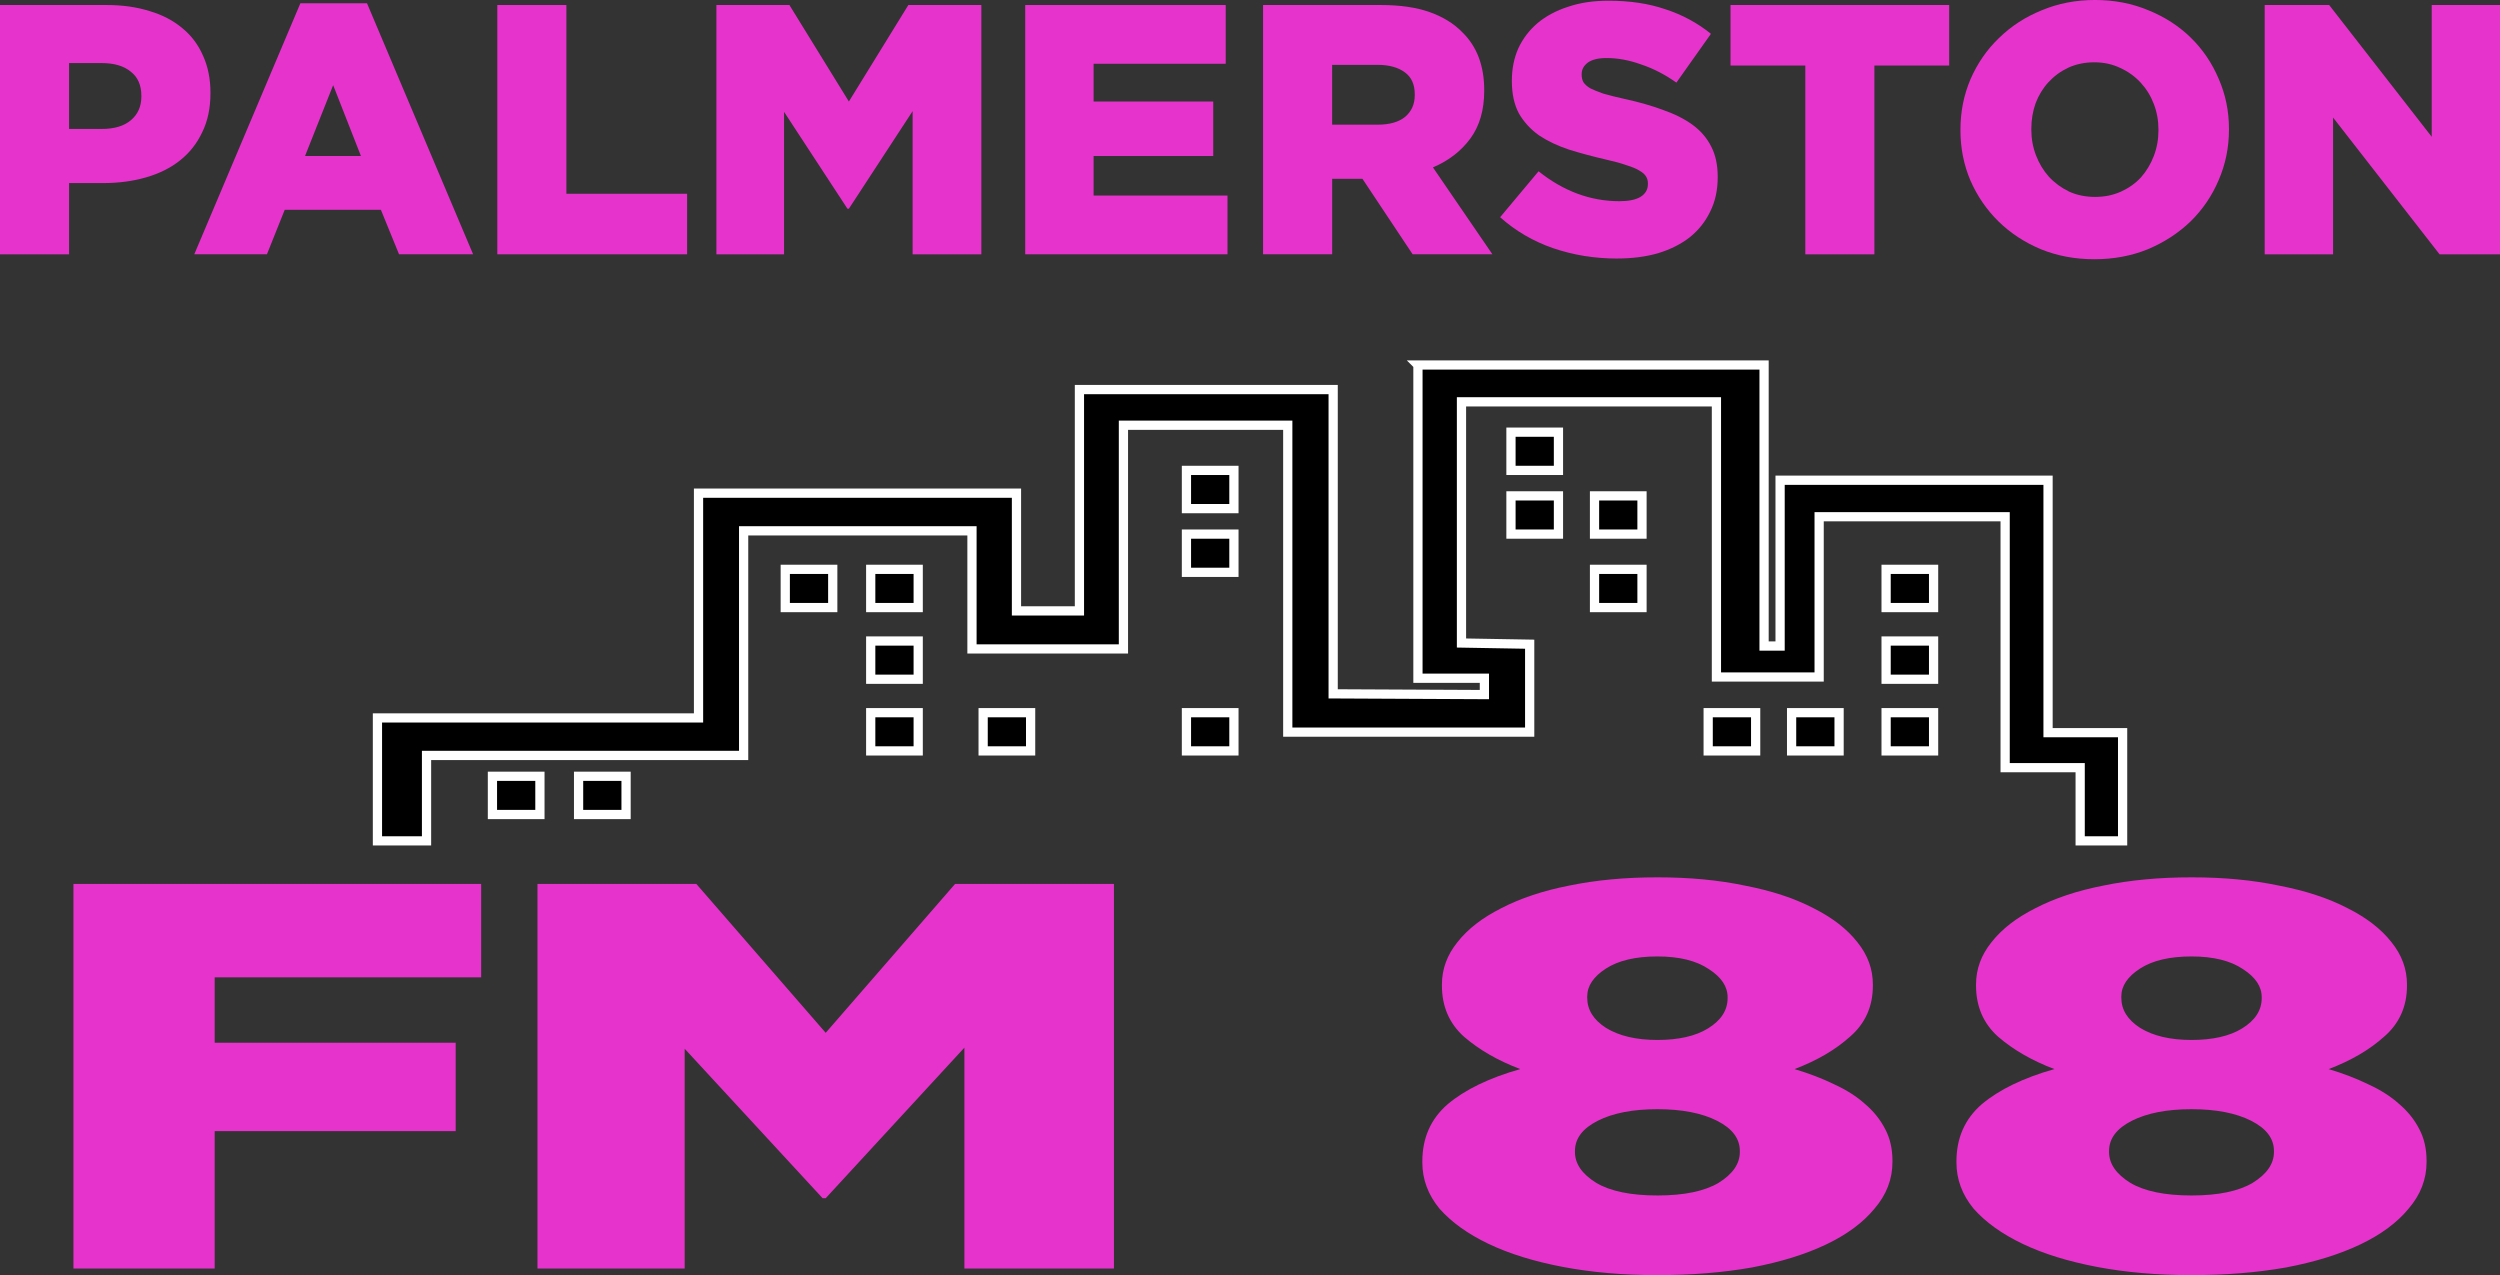 <svg id="a" width="406.05pt" height="207.11pt" version="1.1" viewBox="0 0 406.05 207.11" xmlns="http://www.w3.org/2000/svg">
 <rect x="0" y="0" width="406.05" height="207.11" fill="#333333" stroke="none"/>
 <g id="b" transform="matrix(1.928 0 0 1.928 -8.687 218.93)" fill="#e633cc">
  <path id="c" d="m4.505-113.13h9q1.98 0 3.6 0.51 1.62 0.48 2.76 1.44 1.14 0.93 1.74 2.31 0.63 1.38 0.63 3.12v0.06q0 1.86-0.69 3.27-0.66 1.41-1.86 2.37t-2.88 1.44q-1.65 0.48-3.6 0.48h-2.88v6h-5.82zm8.58 10.44q1.56 0 2.43-0.72 0.9-0.75 0.9-2.01v-0.06q0-1.35-0.9-2.04-0.87-0.72-2.46-0.72h-2.73v5.55z"/>
  <path id="d" d="m29.812-113.28h5.61l8.94 21.15h-6.24l-1.53-3.75h-8.1l-1.5 3.75h-6.12zm5.1 12.87-2.34-5.97-2.37 5.97z"/>
  <path id="e" d="m46.4-113.13h5.82v15.9h10.17v5.1h-15.99z"/>
  <path id="f" d="m64.857-113.13h6.15l5.01 8.13 5.01-8.13h6.15v21h-5.79v-12.06l-5.37 8.22h-0.12l-5.34-8.16v12h-5.7z"/>
  <path id="g" d="m90.873-113.13h16.89v4.95h-11.13v3.18h10.08v4.59h-10.08v3.33h11.28v4.95h-17.04z"/>
  <path id="h" d="m110.91-113.13h9.93q2.43 0 4.11 0.6t2.73 1.68q1.86 1.8 1.86 4.89v0.06q0 2.43-1.17 4.02t-3.15 2.43l5.01 7.32h-6.72l-4.23-6.36h-2.55v6.36h-5.82zm9.66 10.08q1.5 0 2.31-0.66 0.81-0.69 0.81-1.83v-0.06q0-1.26-0.84-1.86-0.84-0.63-2.31-0.63h-3.81v5.04z"/>
  <path id="i" d="m140.72-91.774q-2.82 0-5.37-0.87-2.52-0.87-4.47-2.61l3.24-3.87q3.15 2.52 6.81 2.52 1.17 0 1.77-0.36 0.63-0.39 0.63-1.08v-0.06q0-0.33-0.15-0.57-0.15-0.27-0.57-0.51-0.39-0.24-1.08-0.45-0.66-0.24-1.74-0.48-1.68-0.39-3.12-0.84-1.44-0.48-2.52-1.2-1.05-0.75-1.68-1.83-0.6-1.11-0.6-2.73v-0.06q0-1.47 0.54-2.7 0.57-1.23 1.62-2.13 1.08-0.9 2.58-1.38 1.5-0.51 3.39-0.51 2.7 0 4.8 0.72 2.13 0.69 3.84 2.07l-2.91 4.11q-1.44-1.02-2.97-1.53-1.5-0.54-2.91-0.54-1.05 0-1.59 0.39-0.51 0.39-0.51 0.96v0.06q0 0.36 0.15 0.63 0.18 0.27 0.57 0.51 0.42 0.21 1.11 0.45 0.72 0.21 1.8 0.45 1.8 0.39 3.24 0.93 1.47 0.51 2.49 1.26t1.56 1.83q0.54 1.05 0.54 2.52v0.06q0 1.62-0.63 2.88-0.6 1.26-1.71 2.16-1.11 0.87-2.67 1.35-1.56 0.45-3.48 0.45z"/>
  <path id="j" d="m156.59-108.03h-6.3v-5.1h18.42v5.1h-6.3v15.9h-5.82z"/>
  <path id="k" d="m180.94-91.714q-2.43 0-4.5-0.84-2.07-0.87-3.57-2.34t-2.37-3.45q-0.84-1.98-0.84-4.23v-0.06q0-2.25 0.84-4.23 0.87-2.01 2.4-3.48 1.53-1.5 3.6-2.34 2.07-0.87 4.5-0.87t4.5 0.87q2.07 0.84 3.57 2.31t2.34 3.45q0.87 1.98 0.87 4.23v0.06q0 2.25-0.87 4.26-0.84 1.98-2.37 3.48-1.53 1.47-3.6 2.34-2.07 0.84-4.5 0.84zm0.06-5.25q1.2 0 2.19-0.45t1.68-1.2q0.69-0.78 1.08-1.8t0.39-2.16v-0.06q0-1.14-0.39-2.16t-1.11-1.8-1.71-1.23q-0.99-0.48-2.19-0.48t-2.19 0.45q-0.96 0.45-1.68 1.23-0.69 0.75-1.08 1.77-0.36 1.02-0.36 2.16v0.06q0 1.14 0.39 2.16t1.08 1.8q0.72 0.78 1.71 1.26 0.99 0.45 2.19 0.45z"/>
  <path id="l" d="m195.29-113.13h5.43l8.64 11.1v-11.1h5.76v21h-5.1l-8.97-11.52v11.52h-5.76z"/>
 </g>
 <g id="m" transform="translate(-16.425 221.77)" fill="#e633cc">
  <path id="n" d="m28.351-78.205h66.224v15.171h-43.282v10.62h39.143v14.368h-39.143v22.311h-22.942z"/>
  <path id="o" d="m103.72-78.205h25.799l21.017 24.185 21.017-24.185h25.799v62.471h-24.289v-35.876l-22.527 24.453h-0.503l-22.401-24.274v35.698h-23.911z"/>
  <path id="p" d="m285.62-14.663q-8.352 0-15.378-1.339t-12.063-3.748q-5.037-2.41-7.954-5.712-2.784-3.391-2.784-7.497v-0.178q0-5.712 4.109-9.281 4.242-3.57 11.798-5.712-5.435-2.053-9.147-5.265-3.579-3.213-3.579-8.3v-0.178q0-3.748 2.519-6.872 2.519-3.213 7.159-5.533 4.64-2.41 11.003-3.659 6.496-1.339 14.317-1.339t14.184 1.339q6.496 1.249 11.135 3.659 4.64 2.32 7.159 5.533 2.519 3.123 2.519 6.872v0.178q0 5.087-3.712 8.3-3.579 3.213-9.014 5.265 3.579 1.071 6.496 2.499 2.916 1.339 4.905 3.123 2.121 1.785 3.314 4.105 1.193 2.231 1.193 5.176v0.178q0 4.194-2.916 7.586-2.784 3.391-7.821 5.801-5.037 2.41-12.063 3.748-7.026 1.249-15.378 1.249zm0-38.196q5.17 0 8.219-1.874 3.182-1.963 3.182-4.908v-0.178q0-2.588-3.049-4.551-3.049-2.053-8.352-2.053t-8.352 1.963q-3.049 1.963-3.049 4.551v0.178q0 2.945 3.049 4.908 3.182 1.963 8.352 1.963zm0 25.256q6.496 0 9.942-2.053 3.447-2.142 3.447-4.998v-0.178q0-3.034-3.712-4.908t-9.677-1.874-9.677 1.874q-3.712 1.874-3.712 4.908v0.178q0 2.856 3.447 4.998 3.447 2.053 9.942 2.053z"/>
  <path id="q" d="m372.37-14.663q-8.352 0-15.378-1.339t-12.063-3.748q-5.037-2.41-7.954-5.712-2.784-3.391-2.784-7.497v-0.178q0-5.712 4.109-9.281 4.242-3.57 11.798-5.712-5.435-2.053-9.147-5.265-3.579-3.213-3.579-8.3v-0.178q0-3.748 2.519-6.872 2.519-3.213 7.159-5.533 4.64-2.41 11.003-3.659 6.496-1.339 14.317-1.339t14.184 1.339q6.496 1.249 11.135 3.659 4.64 2.32 7.159 5.533 2.519 3.123 2.519 6.872v0.178q0 5.087-3.712 8.3-3.579 3.213-9.014 5.265 3.579 1.071 6.496 2.499 2.916 1.339 4.905 3.123 2.121 1.785 3.314 4.105 1.193 2.231 1.193 5.176v0.178q0 4.194-2.916 7.586-2.784 3.391-7.821 5.801-5.037 2.41-12.063 3.748-7.026 1.249-15.378 1.249zm0-38.196q5.17 0 8.219-1.874 3.182-1.963 3.182-4.908v-0.178q0-2.588-3.049-4.551-3.049-2.053-8.352-2.053t-8.352 1.963q-3.049 1.963-3.049 4.551v0.178q0 2.945 3.049 4.908 3.182 1.963 8.352 1.963zm0 25.256q6.496 0 9.942-2.053 3.447-2.142 3.447-4.998v-0.178q0-3.034-3.712-4.908t-9.677-1.874-9.677 1.874q-3.712 1.874-3.712 4.908v0.178q0 2.856 3.447 4.998 3.447 2.053 9.942 2.053z"/>
 </g>
 <g id="r" transform="translate(16.532 -.746)" stroke="#fff" stroke-width="1.5">
  <path id="s" d="m213.77 60.029h56.218v45.644h2.603l-1e-5 -26.926h43.521l1e-5 41.001 12.11-1e-5v17.572h-6.893v-11.89l-12.186-1e-5 -1e-5 -40.755h-30.211v26.031h-16.683l1e-5 -44.692-41.408 1e-6 1e-5 39.171 11.077 0.192 1e-5 14.284-39.292-1e-5v-49.85l-26.69-3e-6 -1e-5 36.335-24.599-1e-5 1e-5 -19.18h-37.088v36.48h-51.503v13.876h-7.973v-19.97l52.151 1e-5 -1e-5 -36.505h51.64l-1e-5 19.12 10.226 1e-5v-35.949l41.211-1e-6v49.424l24.562 0.119-1e-5 -2.656-10.792-1e-5 -1e-5 -50.875z"/>
  <path id="t" d="m124.89 104.86h7.712l-1e-5 6.209h-7.712z"/>
  <path id="u" d="m63.449 126.83h7.712l-1e-5 6.209h-7.712z"/>
  <path id="v" d="m77.442 126.83h7.712l-1e-5 6.209h-7.712z"/>
  <path id="w" d="m124.89 116.5h7.712l-1e-5 6.209h-7.712z"/>
  <path id="x" d="m143.15 116.5h7.712l-1e-5 6.209h-7.712z"/>
  <path id="y" d="m176.17 116.5h7.712l-1e-5 6.209h-7.712z"/>
  <path id="z" d="m260.91 116.5h7.712l-1e-5 6.209h-7.712z"/>
  <path id="aa" d="m274.46 116.5h7.712l-1e-5 6.209h-7.712z"/>
  <path id="ab" d="m289.81 116.5h7.712l-1e-5 6.209h-7.712z"/>
  <path id="ac" d="m124.89 93.218h7.712l-1e-5 6.209h-7.712z"/>
  <path id="ad" d="m111.01 93.218h7.712l-1e-5 6.209h-7.712z"/>
  <path id="ae" d="m176.17 87.495h7.712l-1e-5 6.209h-7.712z"/>
  <path id="af" d="m176.17 77.148h7.712l-1e-5 6.209h-7.712z"/>
  <path id="ag" d="m289.81 104.86h7.712l-1e-5 6.209h-7.712z"/>
  <path id="ah" d="m289.81 93.218h7.712l-1e-5 6.209h-7.712z"/>
  <path id="ai" d="m242.45 93.218h7.712l-1e-5 6.209h-7.712z"/>
  <path id="aj" d="m242.45 81.286h7.712l-1e-5 6.209h-7.712z"/>
  <path id="ak" d="m228.88 81.286h7.712l-1e-5 6.209h-7.712z"/>
  <path id="al" d="m228.88 70.939h7.712l-1e-5 6.209h-7.712z"/>
 </g>
</svg>
